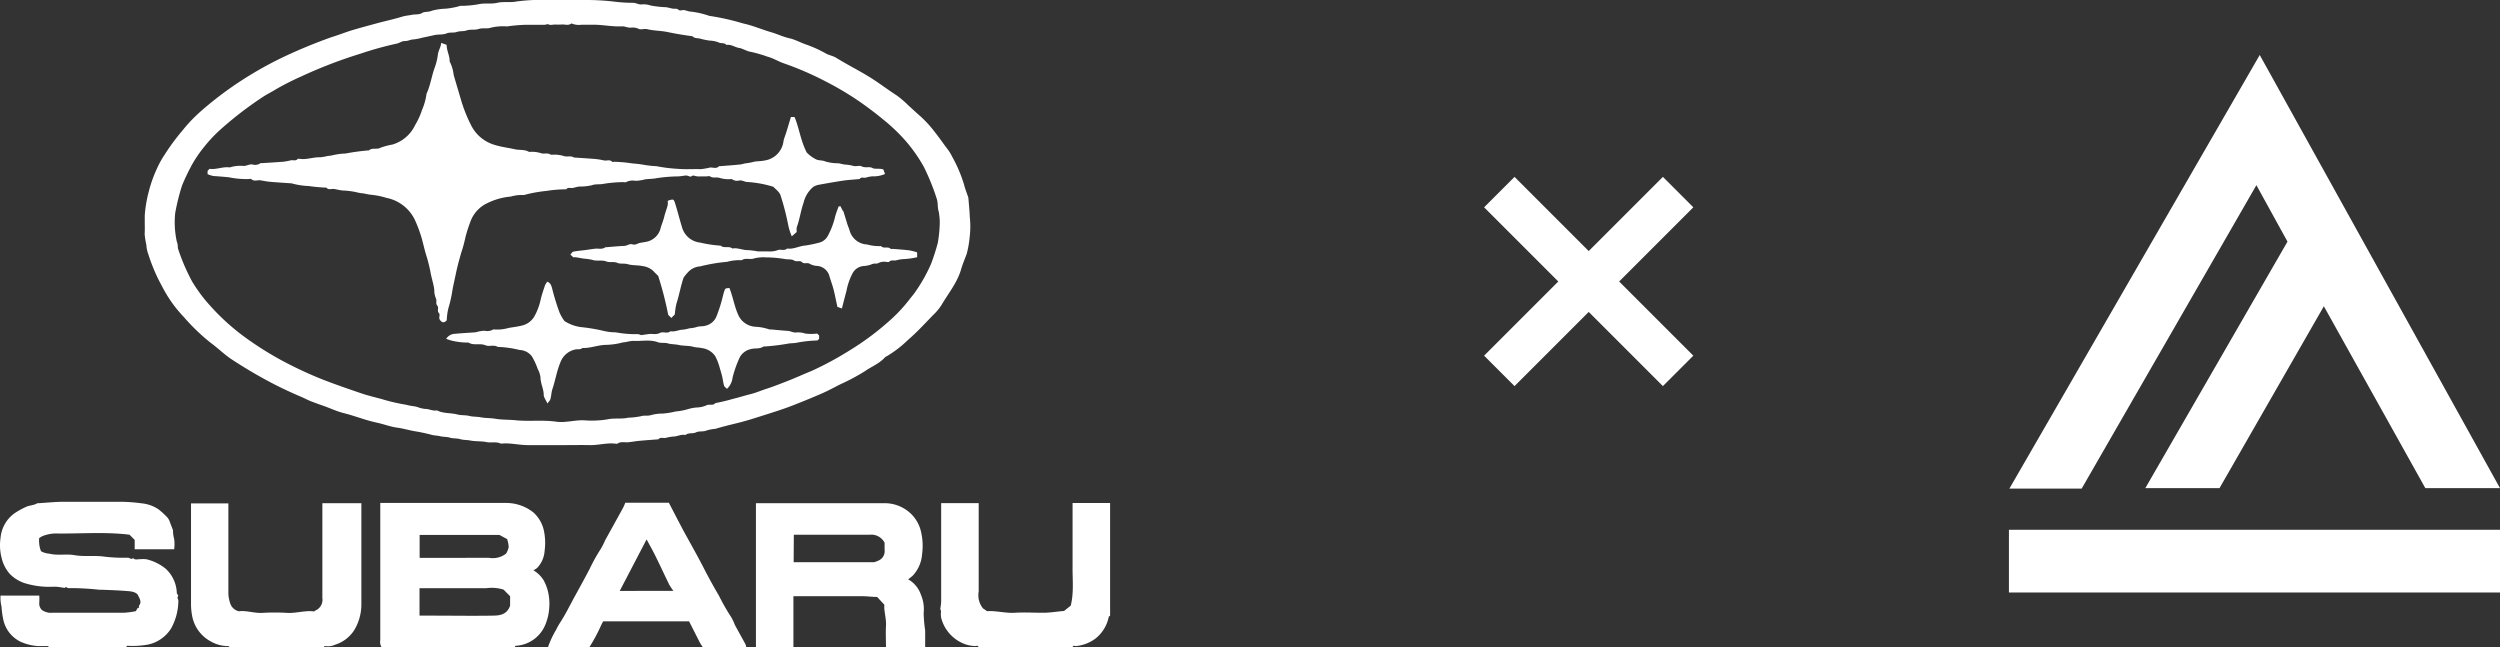 <svg id="Layer_1" data-name="Layer 1" xmlns="http://www.w3.org/2000/svg" viewBox="0 0 426.92 110.56"><rect x="0" y="0" width="426.92" height="110.56" fill="#333333" stroke="none"/><defs><style>.cls-1{fill:#fff;}</style></defs><title>Graphics</title><path class="cls-1" d="M65.19,110.56a1.68,1.68,0,0,1-.25-1.25V85.89H86.61a7.49,7.49,0,0,1,4.49,1.63,5.85,5.85,0,0,1,1.76,3A10.25,10.25,0,0,1,93,94.1,4.62,4.62,0,0,1,91.71,97a3.91,3.91,0,0,1-.62.39,5,5,0,0,1,1.73,1.68,7.46,7.46,0,0,1,.77,2,8.77,8.77,0,0,1,.2,2.74,8.89,8.89,0,0,1-.72,3,5.8,5.8,0,0,1-5,3.47c-.07,0-.13.15-.19.23Zm6.45-5.43H74c3.37,0,6.74.06,10.11,0,1.19,0,2.48-.15,3-1.71v-1.6L86,100.69a6.83,6.83,0,0,0-3-.24c-3.45,0-6.91,0-10.36,0h-1ZM85.29,91.35H71.66v3.91H83.53a3.66,3.66,0,0,0,2.9-.73,3.65,3.65,0,0,0,.44-1.1,5,5,0,0,0-.27-1.37Z"/><path class="cls-1" d="M8.44,110.56c-.11-.08-.21-.23-.32-.23-.53,0-1.07,0-1.6,0a8.54,8.54,0,0,1-3-.74A5.44,5.44,0,0,1,.54,105.7a14.86,14.86,0,0,1-.28-2.11,6.5,6.5,0,0,1-.17-1.88H6.71a11.83,11.83,0,0,1,0,1.19,1.52,1.52,0,0,0,.46,1.28,2.9,2.9,0,0,0,1.16.45,2.07,2.07,0,0,0,.61,0c4.11,0,8.22,0,12.34,0a14.33,14.33,0,0,0,1.91-.26l.37-.62.19.11c0-.16-.07-.36,0-.45.51-.64.06-1.21-.16-1.72s-1-.68-1.52-.73c-1.73-.14-3.47-.22-5.2-.26a45.34,45.34,0,0,0-5.21-.27c-.12,0-.27-.13-.41-.2l-.19.17c-.47-.07-.89-.16-1.31-.19a8.22,8.22,0,0,0-1.11,0,14.42,14.42,0,0,1-4.1-.53A6.25,6.25,0,0,1,1.67,98a6.27,6.27,0,0,1-1.4-2.75,8.5,8.5,0,0,1-.18-3.36,5.8,5.8,0,0,1,2.39-4.24,14,14,0,0,1,1.9-1.06c.63-.32,1.37-.26,2-.66.06,0,.16,0,.24,0,1.32-.08,2.64-.22,4-.24q4.8,0,9.62,0a27.54,27.54,0,0,1,4,.27,6.18,6.18,0,0,1,2.8,1,12.34,12.34,0,0,1,1.6,1.47,2.56,2.56,0,0,1,.4.81c.14.35.27.71.5,1.29a5.61,5.61,0,0,0,.2,1.5,6.46,6.46,0,0,1,0,1.77H23V92.2l-.88-.89c-4-.49-8.09-.18-12.16-.2a6.26,6.26,0,0,0-2.75.46,4.31,4.31,0,0,0-.52.32A5,5,0,0,0,7,94.13a3.49,3.49,0,0,0,1.42.42c1.45.36,2.92,0,4.34.26,1.7.29,3.41,0,5.08.25a27.84,27.84,0,0,0,4,.18c.3,0,.58.39.89.06.33.39.76.17,1.15.2a5.69,5.69,0,0,1,1.1,0,8.21,8.21,0,0,1,3.29,1.6,5.85,5.85,0,0,1,1.92,4.13c0,.25.4.38.15.71-.1.13.14.47.12.71a9.92,9.92,0,0,1-1.24,4.66,6.13,6.13,0,0,1-3.84,2.74,14.51,14.51,0,0,1-3.35.24c-.18,0-.44-.1-.44.24Z"/><path class="cls-1" d="M129.09,110.56V85.93c.31,0,.62,0,.93,0q10.48,0,21,0a6.48,6.48,0,0,1,3.52,1,6.18,6.18,0,0,1,2.71,3.73,10.64,10.64,0,0,1,.21,4,5.94,5.94,0,0,1-1.59,3.64,9.08,9.08,0,0,1-.79.63,4.76,4.76,0,0,1,2.18,2.62,6.24,6.24,0,0,1,.47,3.13,24.61,24.61,0,0,0,.26,3v3H151.3c0-1.27-.07-2.55,0-3.82s-.37-2.46-.28-3.59l-1.23-1.33c-.82,0-1.74-.13-2.65-.13-3.57,0-7.15,0-10.72,0-.31,0-.63,0-.93,0v8.84ZM135.53,96h13.79c.27-.1.45-.16.62-.24a1.74,1.74,0,0,0,1.12-1.86c0-.41,0-.82,0-1.22a2.54,2.54,0,0,0-2.5-1.37h-13Z"/><path class="cls-1" d="M39.28,110.56c-.11-.08-.21-.24-.32-.23a5.9,5.9,0,0,1-2.9-.76,6.22,6.22,0,0,1-3.22-4.25,11.09,11.09,0,0,1-.22-2.36v-17H39v1c0,4.8,0,9.61,0,14.42a6,6,0,0,0,.3,1.61,2,2,0,0,0,1.52,1.4c1.22-.18,2.59.35,4,.27a34.29,34.29,0,0,1,4.18,0c1.59.1,3.12-.47,4.66-.24a1.49,1.49,0,0,1,.13-.13,2,2,0,0,0,1.26-2.17c0-5,0-10,0-14.92V85.93h6.66v3c0,4.77,0,9.54,0,14.3a8.49,8.49,0,0,1-1.24,4.41,6,6,0,0,1-3.23,2.45,2.83,2.83,0,0,1-1.5.26c-.17,0-.44-.1-.44.24Z"/><path class="cls-1" d="M93.56,110.56a16.3,16.3,0,0,1,1.4-3,12,12,0,0,1,.61-1.11c1-1.52,1.77-3.13,2.64-4.71s1.69-3.07,2.5-4.62a29.08,29.08,0,0,1,1.9-3.41,13.65,13.65,0,0,0,.72-1.43l3-5.43c.17-.3.3-.62.45-1h7.44c.79,1.52,1.55,3,2.34,4.49,1.16,2.15,2.38,4.26,3.5,6.44.85,1.66,1.75,3.31,2.7,4.92a37.53,37.53,0,0,0,2.11,3.7,8.54,8.54,0,0,1,.63,1.33c.6,1.11,1.22,2.21,1.82,3.32a1.64,1.64,0,0,1,.1.45H120c-.16-.26-.35-.51-.49-.78l-1.84-3.62H103l-.34.66a29,29,0,0,1-2,3.74ZM115,100.9a9.12,9.12,0,0,1-.72-1.07c-.77-1.57-1.5-3.16-2.27-4.72-.48-1-1-1.89-1.59-3l-4.59,8.8Z"/><path class="cls-1" d="M167.09,110.56c0-.41-.37-.24-.56-.24a5.44,5.44,0,0,1-2.35-.58,6.51,6.51,0,0,1-3.45-4.2,3.87,3.87,0,0,1-.06-.84,1.48,1.48,0,0,0,0-.47c0-.1-.14-.18-.1-.14.06-.56.15-1,.15-1.4q0-5.18,0-10.35V85.92h6.41V101a3.59,3.59,0,0,0,.72,2.88l.71.49c1.54-.11,3.12.37,4.75.27s3.2,0,4.8,0c1.16,0,2.31-.2,3.6-.31l1.14-.91c.56-2.28.28-4.51.31-6.73,0-3.57,0-7.14,0-10.79h6.41v19.24c-.08.07-.22.12-.23.2A6.28,6.28,0,0,1,187,109.1a6.73,6.73,0,0,1-3.16,1.22c-.23.05-.6-.23-.68.24Z"/><path class="cls-1" d="M24.72,38V36.77a22,22,0,0,1,.67-4,22.85,22.85,0,0,1,1.46-4.09,16.37,16.37,0,0,1,1.29-2.31,37.14,37.14,0,0,1,3-4.06,25.94,25.94,0,0,1,3.28-3.42A59.58,59.58,0,0,1,39.38,15a63.08,63.08,0,0,1,10.39-5.9c2.21-1,4.47-1.91,6.77-2.73C57.76,6,59,5.5,60.2,5.14S62.93,4.37,64.28,4s3-.72,4.45-1.17c.51-.15,1.07-.19,1.61-.3s1.26,0,1.72-.3,1.13-.12,1.69-.4A9.75,9.75,0,0,1,76,1.49,12.36,12.36,0,0,0,78.61,1a.93.93,0,0,1,.24,0A18,18,0,0,0,81.7.73c1.08-.25,2.19,0,3.23-.25s2.26,0,3.35-.24A34.13,34.13,0,0,1,94,0q2.9-.06,5.79,0a40.89,40.89,0,0,1,5.2.29,25.08,25.08,0,0,0,3.11.19c.52,0,1,.35,1.51.27a3.72,3.72,0,0,1,1.5.19,17.37,17.37,0,0,0,2.61.29c.38.05.75.17,1.13.24s.69-.08,1,.19.63,0,1,.07.59.17.89.23a14.58,14.58,0,0,1,3.39.75A40.69,40.69,0,0,1,126.88,4c1.67.35,3.26,1.06,4.91,1.53,1,.3,2,.78,3,1s2,.79,3,1.12a21,21,0,0,1,3.31,1.52c.55.29,1.17.37,1.69.7,2,1.24,4.09,2.26,6.07,3.52,1.47.94,2.86,2,4.32,2.94A16.49,16.49,0,0,1,155.12,18c.63.56,1.23,1.14,1.87,1.69a19.68,19.68,0,0,1,2.63,2.84c.74.92,1.39,1.89,2.11,2.83a8.57,8.57,0,0,1,.91,1.47,23.69,23.69,0,0,1,2,4.73c.17.7.45,1.37.68,2.06a.87.87,0,0,1,.05.22c.09,1.08.2,2.15.24,3.23a14.86,14.86,0,0,1,0,3.2,17.94,17.94,0,0,1-.53,3.1c-.35.93-.74,1.84-1,2.78-.7,2.24-2.17,4-3.34,6a9.31,9.31,0,0,1-1.38,1.64c-1.41,1.44-2.77,2.95-4.3,4.25A18.86,18.86,0,0,1,151.14,61c-.95,1.09-2.31,1.59-3.46,2.4a35.58,35.58,0,0,1-4.23,2.25c-1.09.56-2.16,1.14-3.28,1.62-1.29.55-2.59,1.1-3.9,1.61-2.41,1-4.88,1.72-7.35,2.51-1.09.35-2.2.66-3.31.93s-2.32.57-3.45.91a7.23,7.23,0,0,0-1.49.28c-.54.26-1.3.06-1.83.33s-1.29,0-1.79.45c-.74-.18-1.4.27-2.12.26a8,8,0,0,0-1.26.23c-.42.07-.9-.18-1.25.25,0,0-.08,0-.12,0-1,.08-2.08.15-3.11.25-.63.06-1.25.17-1.87.24s-1.29-.18-1.88.24c-.08.06-.24,0-.36,0-1.46-.17-2.89.28-4.34.25s-2.88,0-4.32,0c-2.1,0-4.19,0-6.29,0-1.54,0-3-.42-4.59-.25-.8-.39-1.68-.1-2.48-.27s-1.85-.09-2.73-.26c-.59-.12-1.21-.07-1.75-.24s-1.21-.08-1.75-.25-1.1-.11-1.63-.24-1-.11-1.5-.25a29.94,29.94,0,0,0-2.93-.62c-1-.18-2-.48-3-.61s-2.23-.58-3.35-.83c-2-.42-3.81-1.17-5.74-1.65-1.2-.3-2.35-.86-3.54-1.27-.65-.22-1.29-.46-1.93-.7S52,68,51.37,67.74c-1.75-.75-3.48-1.55-5.16-2.44q-3.36-1.78-6.54-3.86c-1.32-.86-2.46-2-3.73-2.93a34.58,34.58,0,0,1-4.57-4.4,22,22,0,0,1-3.44-4.73c-.34-.64-.68-1.28-1-1.91a32.06,32.06,0,0,1-1.63-4.14A4.88,4.88,0,0,1,25,41.85a15.46,15.46,0,0,1-.3-1.87C24.75,39.32,24.72,38.66,24.72,38Zm135.76.13a9.71,9.71,0,0,0-.19-2.05c-.22-.69-.08-1.38-.31-2.09a38.16,38.16,0,0,0-2.22-5.5,26.18,26.18,0,0,0-3.31-4.66A30.35,30.35,0,0,0,151,20.55q-2.1-1.74-4.33-3.28a51.21,51.21,0,0,0-5.34-3.19,54,54,0,0,0-7.52-3.28c-.93-.32-1.79-.88-2.74-1.12a22.72,22.72,0,0,0-2.88-.83c-.68-.09-1.33-.57-2-.67s-1.35-.65-2.14-.51c-.36-.44-1-.19-1.41-.46a5,5,0,0,0-1.48-.28,12.66,12.66,0,0,1-1.49-.3c-.46-.17-1,0-1.42-.44-1.42-.19-2.84-.42-4.26-.72-1.15-.24-2.34-.21-3.49-.49-.47-.12-1.09.15-1.45-.06a2.44,2.44,0,0,0-1.41-.19c-.48,0-1-.26-1.37-.23-1.71.09-3.39-.3-5.08-.28-.62,0-1.24,0-1.85,0A3.19,3.19,0,0,1,97.59,4c-.55.44-1.18.11-1.77.19a8.18,8.18,0,0,1-1,0c-.37,0-.84.14-1.08,0s-.55.05-.81.05c-1.11,0-2.22,0-3.33,0a27.54,27.54,0,0,0-3,.27,9.13,9.13,0,0,0-2.75.21c-.65.24-1.39,0-2.12.23s-1.4,0-2.12.27c-.5.16-1.07.05-1.62.24s-1.15,0-1.75.25-1.41.13-2.1.29-1.36.3-2,.43a9.36,9.36,0,0,1-1.49.3c-.51,0-1,.3-1.51.28s-.92.35-1.4.44a57.93,57.93,0,0,0-6.19,1.72,79,79,0,0,0-10.22,3.94,43.75,43.75,0,0,0-4.47,2.29c-.62.38-1.28.7-1.89,1.1a62,62,0,0,0-7.3,5.6A24.26,24.26,0,0,0,34.93,25a21.17,21.17,0,0,0-2.17,3.17,37.4,37.4,0,0,0-1.67,3.5,37.09,37.09,0,0,0-1.17,4.7,15.46,15.46,0,0,0,.28,4.92c.23.48.09.94.27,1.38a33.89,33.89,0,0,0,2.36,5.44A26.39,26.39,0,0,0,36,52.33a38.08,38.08,0,0,0,6,5.38,57,57,0,0,0,5.67,3.6A67.92,67.92,0,0,0,55,64.77c2.17.85,4.36,1.6,6.55,2.35,1.16.4,2.35.69,3.54,1a32.36,32.36,0,0,0,4.27,1,7.93,7.93,0,0,0,1.14.23,4.49,4.49,0,0,1,1.12.28,4.88,4.88,0,0,0,1,.2c.68,0,1.31.4,2,.25,1.1.57,2.36.39,3.53.71.62.16,1.32.07,2,.24s1.32.1,2,.24,1.65.1,2.49.25c1.09.18,2.23.13,3.35.24,2.34.24,4.7-.08,7,.25,1.55.22,3.12-.29,4.71-.24a16.15,16.15,0,0,0,4.1-.17c1.11-.24,2.31,0,3.47-.27a13.11,13.11,0,0,0,2.12-.24c.58-.21,1.23,0,1.88-.23a7,7,0,0,1,1.86-.23,13.19,13.19,0,0,0,2.22-.36,10.79,10.79,0,0,0,2.17-.41,6.38,6.38,0,0,1,1.61-.28,4.34,4.34,0,0,0,1.46-.34c.51-.31,1.15.12,1.56-.4a31,31,0,0,0,3-.72c1-.24,2-.56,3-.81s1.87-.64,2.81-.94,1.94-.69,2.89-1.06c1.63-.61,3.22-1.35,4.82-2a55.42,55.42,0,0,0,6.35-3.43,46.31,46.31,0,0,0,6.52-4.79,26.44,26.44,0,0,0,4-4.26,13.3,13.3,0,0,0,.86-1.12A27.24,27.24,0,0,0,159,45.05a36.49,36.49,0,0,0,1.15-3.59A22.91,22.91,0,0,0,160.48,38.13Z"/><path class="cls-1" d="M75.35,7.32l.92.34c0,1,.55,1.88.51,2.83a6.45,6.45,0,0,1,.69,2.3c.39,1.36.8,2.71,1.2,4.07a25,25,0,0,0,1.8,4.57,6.5,6.5,0,0,0,3.83,3.26c1.17.39,2.42.53,3.62.8.8.18,1.67,0,2.4.44.06,0,.17,0,.25,0a5.12,5.12,0,0,1,1.76.21c.51.22,1.19-.12,1.74.28.05,0,.16,0,.24,0a5.62,5.62,0,0,1,1.89.2c.53.24,1.27-.09,1.85.29h.13c1.19.08,2.4.15,3.59.25a12.84,12.84,0,0,1,1.38.24c.46.09,1-.21,1.39.23.06.06.24,0,.36,0a22.89,22.89,0,0,1,3.1.28,19.31,19.31,0,0,1,2.11.26,16,16,0,0,0,2,.21,26.48,26.48,0,0,0,3.75.46c1.26.11,2.55,0,3.82.05a14.21,14.21,0,0,0,1.63-.29c.5,0,1.06.25,1.5-.23,0,0,.16,0,.24,0,1-.08,2.08-.15,3.11-.26.42,0,.83-.18,1.25-.23a7.73,7.73,0,0,0,1.15-.21c.62-.17,1.31-.11,2-.26a3.8,3.8,0,0,0,3.24-3.32c.1-.52.33-1,.48-1.52.27-.87.53-1.75.78-2.59h.62c.8,1.86,1,3.93,2.08,6.06a6,6,0,0,0,1.59,1.17c.52.25,1,.11,1.58.36a7.52,7.52,0,0,0,2.21.31c.43.06.84.21,1.26.23a6.43,6.43,0,0,1,1.38.24c.43.1,1-.13,1.34.05.63.33,1.34,0,1.85.28s1.21,0,1.89.27l.27.76a4.81,4.81,0,0,1-2.16.4,5.53,5.53,0,0,0-1.13.23c-.35.08-.74-.17-1,.19a.44.44,0,0,1-.22.06c-.87.08-1.75.13-2.61.25-1.46.22-2.92.48-4.38.75a4.07,4.07,0,0,0-.72.3,5,5,0,0,0-1.68,2.72c-.49,1.38-.66,2.84-1.17,4.2a2.63,2.63,0,0,0,0,.8l-.85.75a10.42,10.42,0,0,1-.61-1.94,43.63,43.63,0,0,0-1.26-4.91c-.16-.69-.78-1.09-1.27-1.61a18.74,18.74,0,0,0-4.43-.82c-.47,0-.87-.33-1.38-.26a1.47,1.47,0,0,1-1.26-.22c-.07-.06-.24,0-.36,0a5.32,5.32,0,0,1-1.76-.22c-.5-.18-1.11.09-1.62-.26-.15-.1-.41,0-.61,0s-.66,0-1,0a2.82,2.82,0,0,1-1.06-.1c-.36-.17-.53.26-.83.11a3.19,3.19,0,0,0-.58-.17c-.47.06-.89.13-1.31.16a26.78,26.78,0,0,0-3.71.3c-.69.15-1.34.11-2,.21a7.29,7.29,0,0,1-1.62.25,2.49,2.49,0,0,0-1.63.22c-.12.07-.33,0-.49,0a23,23,0,0,0-3.34.29c-.68.15-1.38,0-2,.24a8.2,8.2,0,0,1-2,.22c-.42,0-.84.16-1.26.24s-.82-.17-1.13.24c0,0-.16,0-.24,0a21.14,21.14,0,0,0-3.1.27,23.47,23.47,0,0,0-3.9.71,6.47,6.47,0,0,0-2.23.26,11.13,11.13,0,0,0-4,1.12,5.57,5.57,0,0,0-2.9,3.19,25.19,25.19,0,0,0-.84,2.63,21.73,21.73,0,0,1-.72,2.65c-.31,1.11-.63,2.22-.86,3.33s-.44,2-.63,3a20.12,20.12,0,0,1-.66,3,10.07,10.07,0,0,0-.32,2.2c-.37.43-.74.48-1.12,0s.11-.86-.24-1.26.08-.84-.26-1.25,0-.82-.25-1.26a3.85,3.85,0,0,1-.26-1.47c-.12-.94-.42-1.82-.6-2.73a25.3,25.3,0,0,0-.67-2.8c-.36-1.09-.59-2.22-.9-3.32a23.76,23.76,0,0,0-1.07-2.89,6.82,6.82,0,0,0-2.81-3.12,6.64,6.64,0,0,0-2.12-.8,13,13,0,0,0-2.63-.53,11.13,11.13,0,0,1-1.26-.23,7.05,7.05,0,0,1-1.26-.21,13,13,0,0,0-2.35-.29c-.47-.06-.92-.16-1.38-.25s-1,.23-1.38-.24c0,0-.08,0-.12,0a27.14,27.14,0,0,1-2.86-.27,12.76,12.76,0,0,1-3-.47h-.12c-1.16-.08-2.32-.15-3.47-.25-.55-.05-1.09-.15-1.63-.25s-1.14.26-1.63-.23c-.06-.06-.24,0-.36,0a14.42,14.42,0,0,1-3.47-.3c-.87-.08-1.74-.16-2.62-.21a4.81,4.81,0,0,1-1-.32v-.57l.34-.34c1.15.17,2.27-.41,3.45-.24a5.88,5.88,0,0,1,2.36-.25c.51,0,1-.33,1.5-.26a1.55,1.55,0,0,0,1.39-.22s.15,0,.24,0c1.24-.08,2.48-.15,3.72-.25a11,11,0,0,0,1.25-.24c.38-.07.82.18,1.14-.24.05-.06.24,0,.36,0,1.18.17,2.31-.32,3.48-.27a8,8,0,0,0,1.25-.22A7.73,7.73,0,0,0,57,26.47a10,10,0,0,1,2-.25,36.06,36.06,0,0,1,4-.54c.58-.51,1.37-.09,2-.46a11.5,11.5,0,0,1,2-.53,6.24,6.24,0,0,0,3.89-3.33,12.31,12.31,0,0,0,1.18-2.59A10.28,10.28,0,0,0,72.84,16c.67-1.43.86-3,1.4-4.47a10.17,10.17,0,0,0,.54-2.24C74.87,8.61,75.27,8.08,75.35,7.32Z"/><path class="cls-1" d="M93.48,68.9c-.29-.65-.64-1.07-.63-1.48,0-1-.57-2-.55-3a4.07,4.07,0,0,0-.47-1.4,12.19,12.19,0,0,0-1-2.17,2.8,2.8,0,0,0-2.12-1.09A18.12,18.12,0,0,0,85,59.24c-.67-.42-1.48,0-2.1-.28-1-.4-2,.1-2.9-.46,0,0-.08,0-.12,0a11.63,11.63,0,0,1-3.08-.42l-.61-.21A1.84,1.84,0,0,1,77.78,57c1.15-.12,2.31-.16,3.47-.26a6.2,6.2,0,0,1,1.5-.26,2,2,0,0,0,1.5-.23A7,7,0,0,0,86.86,56c.75-.13,1.52-.21,2.28-.41A3.31,3.31,0,0,0,91.27,54a10.46,10.46,0,0,0,1.07-2.89c.19-.82.47-1.61.74-2.41a3.47,3.47,0,0,1,.38-.6c.6.24.71.74.84,1.22a41.16,41.16,0,0,0,1.25,4.05,7.15,7.15,0,0,0,.8,1.39c.1.15.32.21.48.32a6.71,6.71,0,0,0,2.4.78,30.69,30.69,0,0,1,3.91.66,8.65,8.65,0,0,0,2,.23,17.86,17.86,0,0,0,3.72.31,1.49,1.49,0,0,1,.61.17l1.28-.18c.63-.09,1.28.14,1.91-.18s1.29.19,1.84-.31c.73.17,1.39-.26,2.12-.26a6.71,6.71,0,0,0,1.13-.24,5.41,5.41,0,0,0,1.15-.19c.51-.21,1.15-.08,1.73-.29a2.65,2.65,0,0,0,1.7-1.5,24.85,24.85,0,0,0,1.11-3.49c.07-.29.15-.59.25-.88.15-.46.16-.47.87-.53.63,1.56.86,3.25,1.59,4.77A3.42,3.42,0,0,0,129,55.8a8.5,8.5,0,0,1,2.39.46.93.93,0,0,0,.24,0c1,.08,1.91.18,2.86.24.51,0,.95.36,1.51.27a3.74,3.74,0,0,1,1.5.19,8.27,8.27,0,0,0,2.05,0l.33.33v.57l-.28.28a21.48,21.48,0,0,0-3.37.35c-.6.15-1.19.09-1.76.21a35.68,35.68,0,0,1-4.11.48c-.65.47-1.44.22-2.16.44a2.8,2.8,0,0,0-1.88,1.41,19.39,19.39,0,0,0-1.22,3.45,3.14,3.14,0,0,1-.95,1.92c-.16-.17-.43-.33-.5-.54-.16-.56-.22-1.15-.36-1.71s-.29-1-.44-1.55a9.18,9.18,0,0,0-.72-1.79,3.22,3.22,0,0,0-2.24-1.36c-.49-.12-1-.09-1.51-.23-.79-.22-1.66-.13-2.47-.31-.63-.14-1.28-.1-1.86-.27s-1.22,0-1.76-.22c-1.4-.48-2.82-.12-4.22-.21a7.25,7.25,0,0,0-1.26.22c-.38,0-.76.13-1.14.21a12.41,12.41,0,0,1-2.11.25c-1.39,0-2.71.59-4.11.54-.37.33-.84.15-1.25.26a3.46,3.46,0,0,0-2.49,2.16c-.63,1.5-.87,3.09-1.38,4.61-.17.48-.17,1.07-.32,1.6C94,68.32,93.79,68.48,93.48,68.9Z"/><path class="cls-1" d="M143.51,35.2l.46.89L144,36c.24.77.47,1.54.71,2.31.12.36.28.71.38,1.07a3.25,3.25,0,0,0,3,2.37,7.2,7.2,0,0,0,2.36.27c.44.52,1.19,0,1.66.48.05.06.23,0,.35,0,1,.08,1.91.14,2.86.26a9.67,9.67,0,0,1,1.3.34v.82a12.54,12.54,0,0,1-2.37.33,5.57,5.57,0,0,0-1.25.22c-.38.07-.79-.13-1.16.23-.12.12-.47,0-.71,0a2.15,2.15,0,0,0-1.14.23c-.3.16-.67,0-1.05.17a4.79,4.79,0,0,1-1.58.34,2.36,2.36,0,0,0-1.81,1.31,10.74,10.74,0,0,0-1,2.93c-.27,1-.51,1.93-.78,3L143,52.4c-.23-1.07-.41-2-.65-2.95-.19-.74-.46-1.46-.68-2.18a2.38,2.38,0,0,0-2-1.85,3.11,3.11,0,0,1-1.33-.33c-.45-.35-1,.07-1.37-.31s-.88,0-1.36-.29-1.05-.14-1.6-.26a20.28,20.28,0,0,0-3.22-.28,6.44,6.44,0,0,0-2.13.21c-.63.2-1.36-.17-2,.28a7.75,7.75,0,0,0-2.49.27,28.71,28.71,0,0,0-4.6.78,3.07,3.07,0,0,0-2,.91,9,9,0,0,0-.83,1c-.5,1.45-.75,3-1.22,4.43a11.31,11.31,0,0,0-.28,1.85l-.6.62-.53-.53a59.19,59.19,0,0,0-1.71-6.65c-.17-.18-.51-.48-.81-.82a3.27,3.27,0,0,0-1.86-.86c-.81-.18-1.68-.09-2.47-.31s-1.31,0-1.87-.25-1.3,0-1.87-.24c-.8-.29-1.63,0-2.36-.26a8.62,8.62,0,0,0-1.4-.21c-.46-.06-.91-.16-1.37-.23a2.69,2.69,0,0,0-.49,0l-.5-.46c.18-.19.32-.47.5-.5.65-.14,1.32-.18,2-.27s1.16-.18,1.74-.24,1.22.16,1.75-.25c0,0,.08,0,.13,0,1-.08,2.06-.18,3.1-.23.48,0,.87-.42,1.38-.26s.84-.15,1.25-.24.93-.14,1.38-.26a3.15,3.15,0,0,0,2.14-2.1c.17-.71.48-1.37.65-2.08s.42-1.31.6-2a2.9,2.9,0,0,0,0-.74,2.19,2.19,0,0,1,.82-.23c.24,0,.35.33.44.63.43,1.35.76,2.72,1.18,4.07a3.61,3.61,0,0,0,3.12,2.65,20.56,20.56,0,0,0,3.49.52c.58.51,1.43,0,2,.49.9-.18,1.73.29,2.62.27a14.78,14.78,0,0,1,1.74.22c.58,0,1.15,0,1.73,0a3.87,3.87,0,0,0,1.64-.21c.48-.22,1.13.19,1.61-.28,1.09.17,2.06-.44,3.12-.51a22.58,22.58,0,0,0,2.39-.5,2.34,2.34,0,0,0,1.49-1.23,13.28,13.28,0,0,0,1.23-3.32c.17-.55.37-1.08.56-1.61Z"/><polygon class="cls-1" points="426.92 83.36 414.17 83.36 396.84 52.3 379.02 83.36 366.35 83.36 390.63 41.26 385.32 31.62 355.48 83.44 343.14 83.44 385.89 9.39 426.92 83.36"/><rect class="cls-1" x="343.06" y="90.47" width="83.86" height="10.71"/><rect class="cls-1" x="267.63" y="26.48" width="7.35" height="43.18" transform="translate(113.45 -177.76) rotate(45)"/><rect class="cls-1" x="267.63" y="26.48" width="7.35" height="43.18" transform="translate(45.47 205.92) rotate(-45)"/></svg>